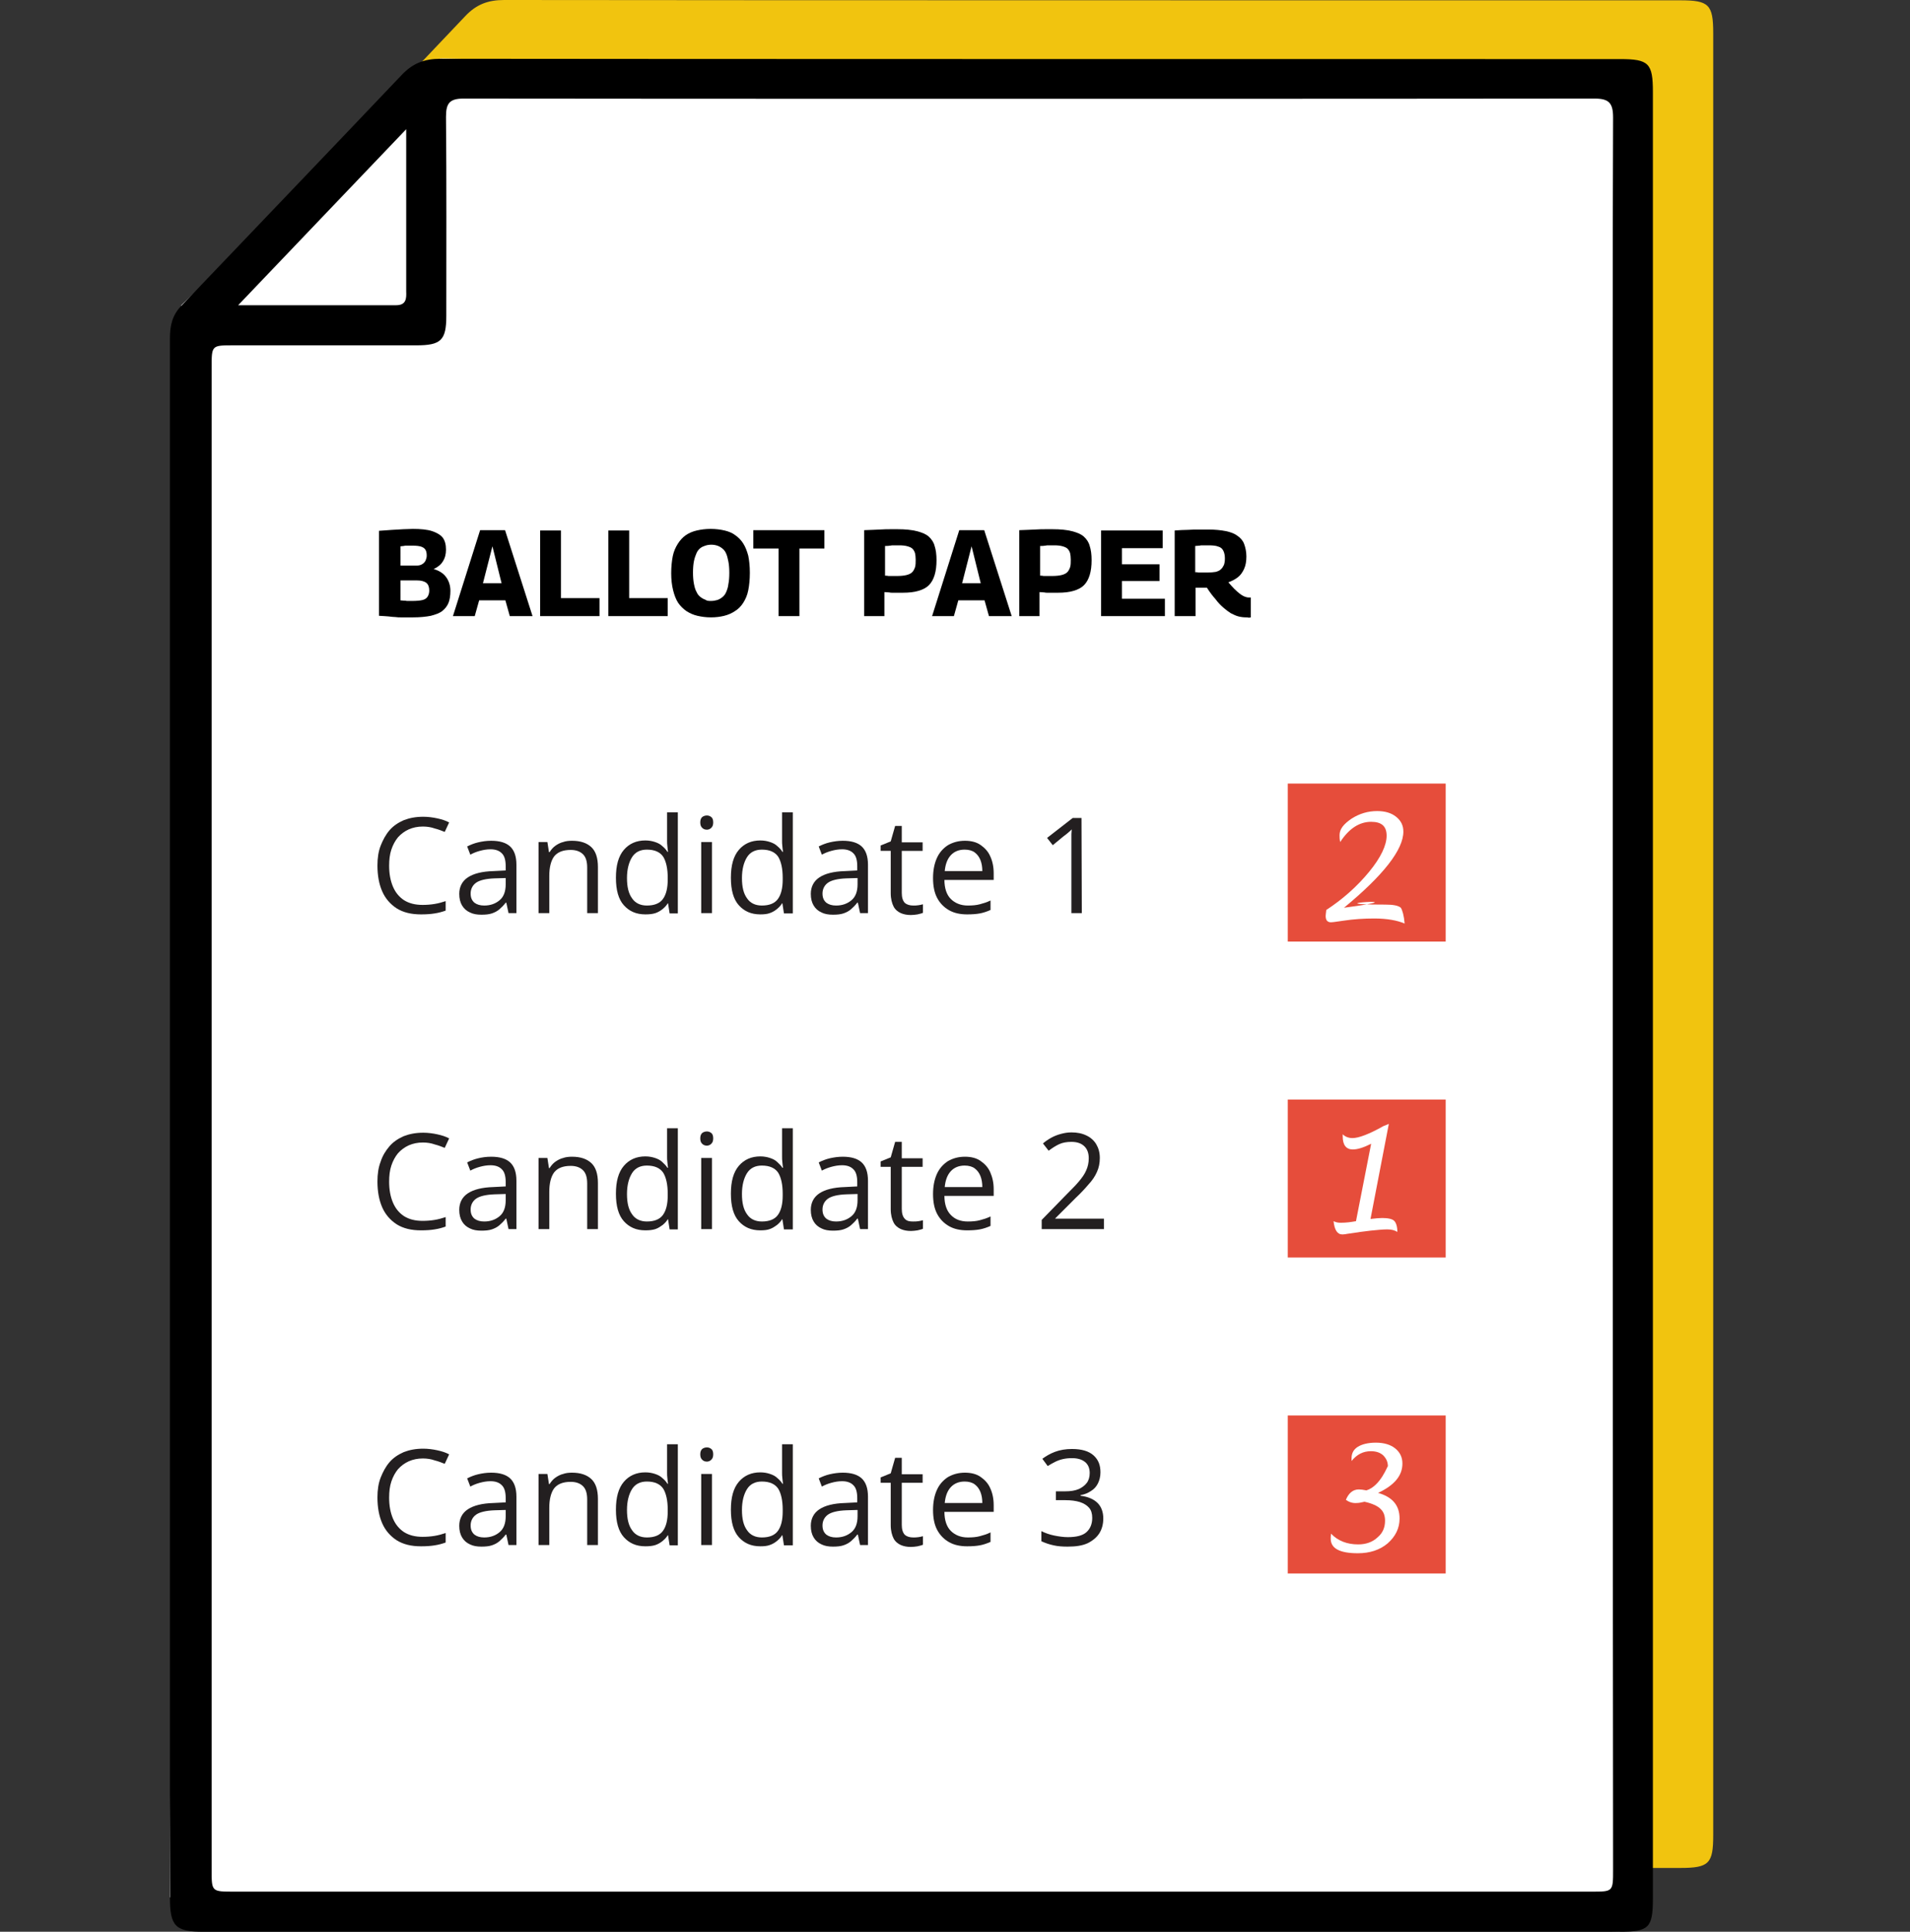 <?xml version="1.0" encoding="utf-8"?>
<!-- Generator: Adobe Illustrator 26.3.1, SVG Export Plug-In . SVG Version: 6.00 Build 0)  -->
<svg version="1.1" id="Layer_1" xmlns="http://www.w3.org/2000/svg" xmlns:xlink="http://www.w3.org/1999/xlink" x="0px" y="0px"
	 viewBox="0 0 604.7 611.4" style="enable-background:new 0 0 604.7 611.4;" xml:space="preserve">
<rect x="0" y="0" width="604.7" height="611.4" fill="#333333" stroke="none"/>
<style type="text/css">
	.st0{fill:#F1C40F;}
	.st1{fill:#FFFFFF;stroke:#231F20;stroke-width:2;stroke-miterlimit:10;}
	.st2{fill:#2B5188;}
	.st3{fill:#FFFFFF;}
	.st4{enable-background:new    ;}
	.st5{fill:#231F20;}
	.st6{fill:#E64D3B;}
</style>
<g id="ballotBox">
	<polygon class="st0" points="176.5,291.3 426.6,291.3 475,337.6 475,368.6 458.5,368.6 458.5,534.8 449.1,555 175.6,555.5 
		155.8,305.8 	"/>
	<g>
		<g>
			<g>
				<g>
					<rect x="137.3" y="364" class="st1" width="304.6" height="196.5"/>
					<rect x="121.1" y="341.6" class="st1" width="337.1" height="24.6"/>
					<polygon class="st1" points="423.5,306.1 155.8,306.1 121.1,341.6 458.2,341.6 					"/>
					<polygon class="st2" points="333.5,321.7 323.4,321.7 255.9,321.7 245.8,321.7 240.9,327.4 255.9,327.4 323.4,327.4 
						338.4,327.4 					"/>
				</g>
			</g>
		</g>
	</g>
	<g>
		<path d="M198.6,468.3v-22.8c1.2-0.1,2.4-0.2,3.4-0.2s1.9-0.1,2.8-0.1c0.9,0,1.6,0,2.4,0c2.1,0,3.7,0.2,4.9,0.6s2.1,1,2.7,1.8
			s0.8,1.9,0.8,3.2c0,1.2-0.3,2.3-0.9,3.2c-0.6,0.9-1.4,1.6-2.5,2v0.1c1.4,0.3,2.6,1,3.4,2.1c0.8,1,1.2,2.3,1.2,3.8
			c0,1.2-0.2,2.3-0.5,3.1c-0.3,0.9-0.9,1.6-1.6,2.1c-0.7,0.5-1.7,1-2.9,1.2s-2.7,0.4-4.5,0.4c-0.6,0-1.2,0-1.7,0s-1,0-1.4,0
			s-0.9,0-1.4-0.1c-0.5,0-1.1-0.1-1.8-0.1C200.3,468.5,199.5,468.4,198.6,468.3z M203.2,455.1h5.1c0.6,0,1.2-0.1,1.6-0.4
			c0.5-0.3,0.8-0.6,1.1-1.1s0.4-1,0.4-1.6c0-0.7-0.1-1.4-0.4-1.8c-0.3-0.5-0.8-0.8-1.4-1c-0.6-0.2-1.5-0.3-2.6-0.3
			c-0.3,0-0.5,0-0.8,0c-0.2,0-0.4,0-0.6,0s-0.4,0-0.6,0c-0.2,0-0.5,0-0.7,0s-0.6,0.1-1,0.1v6.1L203.2,455.1L203.2,455.1z
			 M203.2,464.9c0.5,0,0.9,0,1.2,0.1c0.4,0,0.7,0.1,1,0.1s0.6,0,0.8,0c0.3,0,0.5,0,0.8,0c1.3,0,2.3-0.1,3.1-0.3
			c0.8-0.2,1.3-0.6,1.6-1.1s0.5-1.2,0.5-2c0-1-0.3-1.8-0.9-2.4c-0.6-0.5-1.6-0.8-2.9-0.8h-5.1v6.4L203.2,464.9L203.2,464.9z"/>
		<path d="M217.8,468.4l7.5-23.1h5.3l7.6,23.1h-4.9l-1.5-4.9h-7.7l-1.5,4.9H217.8z M224.9,459.8h6.1l-3-10.7L224.9,459.8z"/>
		<path d="M240.5,468.4v-22.9h4.5v19h10.6v3.9H240.5z"/>
		<path d="M258.1,468.4v-22.9h4.5v19h10.6v3.9H258.1z"/>
		<path d="M284.6,468.7c-1.2,0-2.4-0.1-3.4-0.4s-2-0.7-2.8-1.2s-1.6-1.3-2.1-2.2c-0.6-0.9-1-2-1.3-3.3s-0.5-2.9-0.5-4.7
			c0-1.8,0.1-3.3,0.4-4.6c0.3-1.3,0.7-2.4,1.3-3.3c0.6-0.9,1.3-1.6,2.1-2.2c0.8-0.6,1.8-1,2.8-1.2s2.2-0.4,3.5-0.4s2.4,0.1,3.5,0.4
			s2,0.6,2.8,1.2s1.5,1.3,2.1,2.2c0.6,0.9,1,2,1.3,3.3s0.5,2.8,0.5,4.6c0,1.8-0.2,3.4-0.5,4.7c-0.3,1.3-0.8,2.5-1.4,3.4
			s-1.3,1.6-2.1,2.2s-1.8,1-2.8,1.2C287,468.6,285.9,468.7,284.6,468.7z M284.6,465.2c0.7,0,1.3-0.1,1.9-0.2
			c0.6-0.2,1.1-0.4,1.6-0.8s0.9-0.9,1.2-1.5c0.3-0.6,0.6-1.4,0.8-2.3s0.3-2.1,0.3-3.4s-0.1-2.4-0.3-3.4c-0.2-0.9-0.5-1.7-0.8-2.4
			c-0.3-0.6-0.8-1.1-1.2-1.5c-0.5-0.4-1-0.6-1.6-0.8c-0.6-0.2-1.2-0.2-1.9-0.2c-0.6,0-1.2,0.1-1.8,0.2c-0.6,0.2-1.1,0.4-1.6,0.8
			s-0.9,0.9-1.2,1.5c-0.3,0.6-0.6,1.4-0.8,2.4c-0.2,1-0.3,2.1-0.3,3.4s0.1,2.4,0.3,3.4s0.5,1.7,0.8,2.3c0.3,0.6,0.8,1.1,1.2,1.5
			c0.5,0.4,1,0.6,1.5,0.8C283.3,465.1,283.9,465.2,284.6,465.2z"/>
		<path d="M313.9,449.4h-6.8v19h-4.5v-19h-6.9v-4h18.2L313.9,449.4L313.9,449.4z"/>
		<path d="M324.7,468.3v-22.8c1.2-0.1,2.4-0.2,3.4-0.2c1-0.1,1.9-0.1,2.8-0.1s1.6,0,2.4,0c2.1,0,3.7,0.2,4.9,0.6
			c1.2,0.4,2.1,1,2.7,1.8s0.8,1.9,0.8,3.2c0,1.2-0.3,2.3-0.9,3.2c-0.6,0.9-1.4,1.6-2.5,2v0.1c1.4,0.3,2.6,1,3.4,2.1s1.2,2.3,1.2,3.8
			c0,1.2-0.2,2.3-0.5,3.1c-0.3,0.9-0.9,1.6-1.6,2.1s-1.7,1-2.9,1.2c-1.2,0.3-2.7,0.4-4.5,0.4c-0.6,0-1.2,0-1.7,0s-1,0-1.4,0
			s-0.9,0-1.4-0.1c-0.5,0-1.1-0.1-1.8-0.1C326.4,468.5,325.6,468.4,324.7,468.3z M329.2,455.1h5.1c0.6,0,1.2-0.1,1.6-0.4
			c0.5-0.3,0.8-0.6,1.1-1.1c0.3-0.5,0.4-1,0.4-1.6c0-0.7-0.1-1.4-0.4-1.8c-0.3-0.5-0.8-0.8-1.4-1s-1.5-0.3-2.6-0.3
			c-0.3,0-0.5,0-0.8,0c-0.2,0-0.4,0-0.6,0s-0.4,0-0.6,0s-0.5,0-0.7,0c-0.3,0-0.6,0.1-1,0.1v6.1L329.2,455.1L329.2,455.1z
			 M329.2,464.9c0.5,0,0.9,0,1.2,0.1c0.4,0,0.7,0.1,1,0.1s0.6,0,0.8,0s0.5,0,0.8,0c1.3,0,2.3-0.1,3.1-0.3c0.8-0.2,1.3-0.6,1.6-1.1
			s0.5-1.2,0.5-2c0-1-0.3-1.8-1-2.4s-1.6-0.8-2.9-0.8h-5.1V464.9z"/>
		<path d="M355,468.7c-1.2,0-2.4-0.1-3.4-0.4s-2-0.7-2.8-1.2s-1.6-1.3-2.1-2.2c-0.6-0.9-1-2-1.3-3.3s-0.5-2.9-0.5-4.7
			c0-1.8,0.1-3.3,0.4-4.6c0.3-1.3,0.7-2.4,1.3-3.3c0.6-0.9,1.3-1.6,2.1-2.2c0.9-0.6,1.8-1,2.8-1.2s2.2-0.4,3.5-0.4s2.4,0.1,3.5,0.4
			s2,0.6,2.8,1.2c0.8,0.5,1.5,1.3,2.1,2.2c0.6,0.9,1,2,1.3,3.3s0.5,2.8,0.5,4.6c0,1.8-0.2,3.4-0.5,4.7c-0.3,1.3-0.8,2.5-1.4,3.4
			s-1.3,1.6-2.1,2.2c-0.8,0.6-1.8,1-2.8,1.2C357.5,468.6,356.3,468.7,355,468.7z M355,465.2c0.7,0,1.3-0.1,1.9-0.2
			c0.6-0.2,1.1-0.4,1.6-0.8s0.9-0.9,1.2-1.5c0.3-0.6,0.6-1.4,0.8-2.3s0.3-2.1,0.3-3.4s-0.1-2.4-0.3-3.4c-0.2-0.9-0.5-1.7-0.8-2.4
			c-0.3-0.6-0.8-1.1-1.2-1.5s-1-0.6-1.6-0.8c-0.6-0.2-1.2-0.2-1.9-0.2c-0.6,0-1.2,0.1-1.8,0.2c-0.6,0.2-1.1,0.4-1.6,0.8
			s-0.9,0.9-1.2,1.5c-0.3,0.6-0.6,1.4-0.8,2.4c-0.2,1-0.3,2.1-0.3,3.4s0.1,2.4,0.3,3.4c0.2,0.9,0.5,1.7,0.8,2.3
			c0.3,0.6,0.8,1.1,1.2,1.5c0.5,0.4,1,0.6,1.5,0.8C353.8,465.1,354.4,465.2,355,465.2z"/>
		<path d="M365.4,468.3l7.4-11.7l-6.8-11.1l5.4-0.1l4.4,8l4.2-8l5,0.1l-6.7,11l7,11.8l-5.3,0.2l-4.7-8.5l-4.8,8.5L365.4,468.3z"/>
	</g>
</g>
<g id="votingSlip">
	<g id="votingShaddow">
		<g>
			<path class="st0" d="M542.4,166c0,51.8,0,363,0,414.8c0,9-1.3,10.4-10.4,10.4c-89.2,0-358,0-447.2,0c-8.9,0-10.7-1.7-10.7-10.8
				c0-77.6,0-414.5,0-492.1c0-4,0.7-7.4,3.7-10.4c23.2-24.2,46.4-48.4,69.5-72.8c3.5-3.7,7.2-5.1,12.3-5.1
				C223.9,0.1,467.7,0.1,532,0.1c9,0,10.4,1.3,10.4,10.4C542.4,62.3,542.4,114.2,542.4,166z"/>
		</g>
	</g>
	<g id="votingBG">
		<polygon id="PageBG" class="st3" points="57.4,96.6 139.4,18.5 516.7,25.3 512.9,611.3 53.7,600.5 		"/>
		<g id="PageOutline">
			<path d="M523.3,185c0,52,0,364,0,416c0,9.1-1.3,10.4-10.4,10.4c-89.5,0-358.9,0-448.4,0c-9,0-10.7-1.7-10.7-10.9
				c0-77.8,0-415.6,0-493.4c0-4,0.7-7.4,3.7-10.4c23.2-24.3,46.5-48.6,69.7-73c3.5-3.7,7.2-5.1,12.3-5.1c64.5,0.1,309,0.1,373.4,0.1
				c9.1,0,10.4,1.3,10.4,10.4C523.3,81,523.3,133,523.3,185z M510.6,185.2c0-49.3-0.1-98.7,0.1-148c0-4.6-1.3-6-5.9-6
				c-59.3,0.1-298.7,0.1-358,0c-4.5,0-5.6,1.5-5.6,5.8c0.2,21,0.1,42,0.1,63c0,7.7-1.7,9.3-9.5,9.3c-19.3,0-38.7,0-58,0
				c-6.8,0-6.8,0-6.8,7c0,71.8,0,403.7,0,475.5c0,6.9,0,6.9,7,6.9c83.3,0,346.6,0,430,0c6.7,0,6.7,0,6.7-7
				C510.6,542.8,510.6,234,510.6,185.2z M75.4,96.6c17.5,0,33.8,0,50,0c3.2,0,3.3-2.1,3.2-4.4c0-11.6,0-23.3,0-34.9
				c0-4.9,0-9.8,0-16.4C110.5,59.9,93.4,77.7,75.4,96.6z"/>
		</g>
		<g id="candname3">
			<g class="st4">
				<path class="st5" d="M133.9,261.6c-1.7,0-3.1,0.3-4.5,0.9c-1.3,0.6-2.4,1.4-3.4,2.5c-0.9,1.1-1.6,2.4-2.1,3.9s-0.7,3.2-0.7,5.1
					c0,2.5,0.4,4.7,1.2,6.6c0.8,1.9,2,3.3,3.5,4.3c1.6,1,3.5,1.5,5.9,1.5c1.3,0,2.6-0.1,3.8-0.3c1.2-0.2,2.3-0.5,3.5-0.9v3
					c-1.1,0.4-2.2,0.7-3.5,0.9c-1.2,0.2-2.6,0.3-4.3,0.3c-3.1,0-5.6-0.6-7.7-1.9c-2-1.3-3.6-3.1-4.6-5.4s-1.5-5-1.5-8.2
					c0-2.3,0.3-4.4,1-6.2s1.6-3.5,2.8-4.9c1.2-1.4,2.7-2.4,4.5-3.2c1.8-0.7,3.8-1.1,6.2-1.1c1.5,0,3,0.2,4.4,0.5
					c1.4,0.3,2.7,0.7,3.8,1.3l-1.4,3c-1-0.4-2-0.8-3.2-1.1C136.5,261.8,135.2,261.6,133.9,261.6z"/>
				<path class="st5" d="M155.5,266.1c2.7,0,4.7,0.6,6,1.8c1.3,1.2,2,3.1,2,5.8V289H161l-0.7-3.3h-0.2c-0.6,0.8-1.3,1.5-2,2.1
					c-0.7,0.6-1.5,1-2.4,1.3s-2,0.4-3.3,0.4c-1.4,0-2.6-0.2-3.6-0.7c-1.1-0.5-1.9-1.2-2.5-2.2s-0.9-2.2-0.9-3.7c0-2.2,0.9-4,2.7-5.2
					s4.5-1.9,8.1-2l3.9-0.2v-1.4c0-1.9-0.4-3.3-1.3-4.1c-0.8-0.8-2-1.2-3.5-1.2c-1.2,0-2.3,0.2-3.4,0.5c-1.1,0.3-2.1,0.7-3,1.2
					l-1-2.6c1-0.5,2.2-1,3.5-1.3S154,266.1,155.5,266.1z M160,277.9l-3.4,0.1c-2.8,0.1-4.8,0.6-5.9,1.4s-1.7,2-1.7,3.4
					c0,1.3,0.4,2.2,1.2,2.9c0.8,0.6,1.8,0.9,3.1,0.9c2,0,3.6-0.6,4.9-1.7c1.3-1.1,1.9-2.8,1.9-5v-2L160,277.9L160,277.9z"/>
				<path class="st5" d="M181.1,266.1c2.7,0,4.7,0.7,6.1,2s2.1,3.4,2.1,6.3V289h-3.4v-14.4c0-1.9-0.4-3.3-1.3-4.2
					c-0.9-0.9-2.2-1.4-3.9-1.4c-2.5,0-4.2,0.7-5.3,2.1c-1,1.4-1.5,3.5-1.5,6.1V289h-3.4v-22.5h2.8l0.5,3.2h0.2
					c0.5-0.8,1.1-1.5,1.8-2s1.6-1,2.5-1.2C179.1,266.2,180.1,266.1,181.1,266.1z"/>
				<path class="st5" d="M204.3,289.4c-2.9,0-5.1-1-6.8-2.9s-2.5-4.8-2.5-8.7c0-3.9,0.8-6.8,2.5-8.8s4-3,6.8-3
					c1.2,0,2.2,0.2,3.1,0.5c0.9,0.3,1.7,0.7,2.3,1.3c0.6,0.5,1.2,1.1,1.6,1.8h0.2c-0.1-0.4-0.1-1-0.2-1.7c-0.1-0.7-0.1-1.3-0.1-1.8
					v-9h3.4v32H212l-0.5-3.2h-0.1c-0.4,0.7-1,1.3-1.6,1.8s-1.4,1-2.3,1.3C206.6,289.3,205.5,289.4,204.3,289.4z M204.8,286.6
					c2.4,0,4.1-0.7,5.1-2.1c1-1.4,1.5-3.4,1.5-6.1v-0.6c0-2.9-0.5-5.1-1.4-6.6c-1-1.5-2.7-2.3-5.2-2.3c-2.1,0-3.7,0.8-4.7,2.4
					c-1,1.6-1.6,3.8-1.6,6.6c0,2.8,0.5,4.9,1.6,6.4C201.1,285.8,202.7,286.6,204.8,286.6z"/>
				<path class="st5" d="M223.8,258.1c0.6,0,1,0.2,1.4,0.5s0.6,0.9,0.6,1.7c0,0.8-0.2,1.3-0.6,1.7s-0.9,0.6-1.4,0.6
					c-0.6,0-1.1-0.2-1.5-0.6c-0.4-0.4-0.6-0.9-0.6-1.7c0-0.8,0.2-1.3,0.6-1.7C222.7,258.3,223.2,258.1,223.8,258.1z M225.4,266.5
					V289H222v-22.5H225.4z"/>
				<path class="st5" d="M240.7,289.4c-2.9,0-5.1-1-6.8-2.9s-2.5-4.8-2.5-8.7c0-3.9,0.8-6.8,2.5-8.8s4-3,6.8-3
					c1.2,0,2.2,0.2,3.1,0.5c0.9,0.3,1.7,0.7,2.3,1.3c0.6,0.5,1.2,1.1,1.6,1.8h0.2c-0.1-0.4-0.1-1-0.2-1.7c-0.1-0.7-0.1-1.3-0.1-1.8
					v-9h3.4v32h-2.8l-0.5-3.2h-0.1c-0.4,0.7-1,1.3-1.6,1.8s-1.4,1-2.3,1.3C242.9,289.3,241.9,289.4,240.7,289.4z M241.2,286.6
					c2.4,0,4.1-0.7,5.1-2.1c1-1.4,1.5-3.4,1.5-6.1v-0.6c0-2.9-0.5-5.1-1.4-6.6c-1-1.5-2.7-2.3-5.2-2.3c-2.1,0-3.7,0.8-4.7,2.4
					c-1,1.6-1.6,3.8-1.6,6.6c0,2.8,0.5,4.9,1.6,6.4C237.5,285.8,239.1,286.6,241.2,286.6z"/>
				<path class="st5" d="M266.8,266.1c2.7,0,4.7,0.6,6,1.8c1.3,1.2,2,3.1,2,5.8V289h-2.5l-0.7-3.3h-0.2c-0.6,0.8-1.3,1.5-2,2.1
					c-0.7,0.6-1.5,1-2.4,1.3s-2,0.4-3.3,0.4c-1.4,0-2.6-0.2-3.6-0.7c-1.1-0.5-1.9-1.2-2.5-2.2s-0.9-2.2-0.9-3.7c0-2.2,0.9-4,2.7-5.2
					c1.8-1.2,4.5-1.9,8.1-2l3.9-0.2v-1.4c0-1.9-0.4-3.3-1.3-4.1c-0.8-0.8-2-1.2-3.5-1.2c-1.2,0-2.3,0.2-3.4,0.5s-2.1,0.7-3,1.2
					l-1-2.6c1-0.5,2.2-1,3.5-1.3S265.4,266.1,266.8,266.1z M271.4,277.9L268,278c-2.8,0.1-4.8,0.6-5.9,1.4s-1.7,2-1.7,3.4
					c0,1.3,0.4,2.2,1.2,2.9c0.8,0.6,1.8,0.9,3.1,0.9c2,0,3.6-0.6,4.9-1.7c1.3-1.1,1.9-2.8,1.9-5v-2L271.4,277.9L271.4,277.9z"/>
				<path class="st5" d="M289.1,286.6c0.6,0,1.1,0,1.7-0.1s1.1-0.2,1.4-0.3v2.7c-0.4,0.2-0.9,0.3-1.7,0.5c-0.7,0.1-1.4,0.2-2.1,0.2
					c-1.2,0-2.3-0.2-3.2-0.6s-1.8-1.1-2.3-2.1s-0.9-2.4-0.9-4.2v-13.4h-3.2v-1.7l3.2-1.3l1.4-4.9h2.1v5.2h6.6v2.7h-6.6v13.3
					c0,1.4,0.3,2.5,1,3.2C287.1,286.3,288,286.6,289.1,286.6z"/>
				<path class="st5" d="M305.5,266.1c1.9,0,3.6,0.4,4.9,1.3c1.3,0.9,2.4,2,3.1,3.6c0.7,1.5,1.1,3.3,1.1,5.4v2.1H299
					c0,2.6,0.7,4.7,2,6c1.3,1.3,3.1,2.1,5.4,2.1c1.4,0,2.7-0.1,3.8-0.4c1.1-0.3,2.2-0.6,3.4-1.2v3c-1.1,0.5-2.3,0.9-3.4,1.1
					s-2.4,0.3-4,0.3c-2.2,0-4.1-0.4-5.7-1.3s-2.9-2.2-3.8-3.9s-1.3-3.8-1.3-6.3c0-2.4,0.4-4.5,1.2-6.3s2-3.1,3.5-4.1
					C301.7,266.6,303.4,266.1,305.5,266.1z M305.4,268.9c-1.8,0-3.3,0.6-4.4,1.8c-1.1,1.2-1.7,2.9-1.9,5H311c0-1.3-0.2-2.5-0.6-3.5
					s-1-1.8-1.8-2.4C307.8,269.2,306.7,268.9,305.4,268.9z"/>
				<path class="st5" d="M342.5,289h-3.3v-21.3c0-0.8,0-1.5,0-2.1c0-0.6,0-1.1,0-1.6s0.1-1,0.1-1.5c-0.4,0.4-0.8,0.8-1.2,1.1
					c-0.4,0.3-0.8,0.7-1.4,1.1l-3.4,2.8l-1.8-2.3l8.1-6.3h2.8L342.5,289L342.5,289z"/>
			</g>
			<rect x="407.7" y="248" class="st6" width="50" height="50"/>
		</g>
		<g id="candname2">
			<g class="st4">
				<path class="st5" d="M133.9,361.6c-1.7,0-3.1,0.3-4.5,0.9c-1.3,0.6-2.4,1.4-3.4,2.5c-0.9,1.1-1.6,2.4-2.1,3.9s-0.7,3.2-0.7,5.1
					c0,2.5,0.4,4.7,1.2,6.6c0.8,1.9,2,3.3,3.5,4.3c1.6,1,3.5,1.5,5.9,1.5c1.3,0,2.6-0.1,3.8-0.3c1.2-0.2,2.3-0.5,3.5-0.9v3
					c-1.1,0.4-2.2,0.7-3.5,0.9c-1.2,0.2-2.6,0.3-4.3,0.3c-3.1,0-5.6-0.6-7.7-1.9c-2-1.3-3.6-3.1-4.6-5.4s-1.5-5-1.5-8.2
					c0-2.3,0.3-4.4,1-6.2c0.6-1.9,1.6-3.5,2.8-4.9c1.2-1.4,2.7-2.4,4.5-3.2c1.8-0.7,3.8-1.1,6.2-1.1c1.5,0,3,0.2,4.4,0.5
					s2.7,0.7,3.8,1.3l-1.4,3c-1-0.4-2-0.8-3.2-1.1C136.5,361.8,135.2,361.6,133.9,361.6z"/>
				<path class="st5" d="M155.5,366.1c2.7,0,4.7,0.6,6,1.8s2,3.1,2,5.8V389H161l-0.7-3.3h-0.2c-0.6,0.8-1.3,1.5-2,2.1
					s-1.5,1-2.4,1.3s-2,0.4-3.3,0.4c-1.4,0-2.6-0.2-3.6-0.7c-1.1-0.5-1.9-1.2-2.5-2.2s-0.9-2.2-0.9-3.7c0-2.2,0.9-4,2.7-5.2
					s4.5-1.9,8.1-2l3.9-0.2v-1.4c0-1.9-0.4-3.3-1.3-4.1c-0.8-0.8-2-1.2-3.5-1.2c-1.2,0-2.3,0.2-3.4,0.5c-1.1,0.3-2.1,0.7-3,1.2
					l-1-2.6c1-0.5,2.2-1,3.5-1.3C152.6,366.3,154,366.1,155.5,366.1z M160,377.9l-3.4,0.1c-2.8,0.1-4.8,0.6-5.9,1.4s-1.7,2-1.7,3.4
					c0,1.3,0.4,2.2,1.2,2.9c0.8,0.6,1.8,0.9,3.1,0.9c2,0,3.6-0.6,4.9-1.7c1.3-1.1,1.9-2.8,1.9-5v-2L160,377.9L160,377.9z"/>
				<path class="st5" d="M181.1,366.1c2.7,0,4.7,0.7,6.1,2s2.1,3.4,2.1,6.3V389h-3.4v-14.4c0-1.9-0.4-3.3-1.3-4.2
					c-0.9-0.9-2.2-1.4-3.9-1.4c-2.5,0-4.2,0.7-5.3,2.1c-1,1.4-1.5,3.5-1.5,6.1V389h-3.4v-22.5h2.8l0.5,3.2h0.2
					c0.5-0.8,1.1-1.5,1.8-2s1.6-1,2.5-1.2C179.1,366.2,180.1,366.1,181.1,366.1z"/>
				<path class="st5" d="M204.3,389.4c-2.9,0-5.1-1-6.8-2.9s-2.5-4.8-2.5-8.7c0-3.9,0.8-6.8,2.5-8.8s4-3,6.8-3
					c1.2,0,2.2,0.2,3.1,0.5c0.9,0.3,1.7,0.7,2.3,1.3s1.2,1.1,1.6,1.8h0.2c-0.1-0.4-0.1-1-0.2-1.7c-0.1-0.7-0.1-1.3-0.1-1.8v-9h3.4
					v32H212l-0.5-3.2h-0.1c-0.4,0.7-1,1.3-1.6,1.8c-0.7,0.5-1.4,1-2.3,1.3C206.6,389.3,205.5,389.4,204.3,389.4z M204.8,386.6
					c2.4,0,4.1-0.7,5.1-2.1s1.5-3.4,1.5-6.1v-0.6c0-2.9-0.5-5.1-1.4-6.6c-1-1.5-2.7-2.3-5.2-2.3c-2.1,0-3.7,0.8-4.7,2.4
					s-1.6,3.8-1.6,6.6c0,2.8,0.5,4.9,1.6,6.4C201.1,385.8,202.7,386.6,204.8,386.6z"/>
				<path class="st5" d="M223.8,358.1c0.6,0,1,0.2,1.4,0.5s0.6,0.9,0.6,1.7c0,0.8-0.2,1.3-0.6,1.7c-0.4,0.4-0.9,0.6-1.4,0.6
					c-0.6,0-1.1-0.2-1.5-0.6s-0.6-0.9-0.6-1.7c0-0.8,0.2-1.3,0.6-1.7C222.7,358.3,223.2,358.1,223.8,358.1z M225.4,366.5V389H222
					v-22.5H225.4z"/>
				<path class="st5" d="M240.7,389.4c-2.9,0-5.1-1-6.8-2.9s-2.5-4.8-2.5-8.7c0-3.9,0.8-6.8,2.5-8.8s4-3,6.8-3
					c1.2,0,2.2,0.2,3.1,0.5c0.9,0.3,1.7,0.7,2.3,1.3s1.2,1.1,1.6,1.8h0.2c-0.1-0.4-0.1-1-0.2-1.7c-0.1-0.7-0.1-1.3-0.1-1.8v-9h3.4
					v32h-2.8l-0.5-3.2h-0.1c-0.4,0.7-1,1.3-1.6,1.8c-0.7,0.5-1.4,1-2.3,1.3C242.9,389.3,241.9,389.4,240.7,389.4z M241.2,386.6
					c2.4,0,4.1-0.7,5.1-2.1s1.5-3.4,1.5-6.1v-0.6c0-2.9-0.5-5.1-1.4-6.6c-1-1.5-2.7-2.3-5.2-2.3c-2.1,0-3.7,0.8-4.7,2.4
					s-1.6,3.8-1.6,6.6c0,2.8,0.5,4.9,1.6,6.4C237.5,385.8,239.1,386.6,241.2,386.6z"/>
				<path class="st5" d="M266.8,366.1c2.7,0,4.7,0.6,6,1.8s2,3.1,2,5.8V389h-2.5l-0.7-3.3h-0.2c-0.6,0.8-1.3,1.5-2,2.1
					s-1.5,1-2.4,1.3s-2,0.4-3.3,0.4c-1.4,0-2.6-0.2-3.6-0.7c-1.1-0.5-1.9-1.2-2.5-2.2s-0.9-2.2-0.9-3.7c0-2.2,0.9-4,2.7-5.2
					s4.5-1.9,8.1-2l3.9-0.2v-1.4c0-1.9-0.4-3.3-1.3-4.1c-0.8-0.8-2-1.2-3.5-1.2c-1.2,0-2.3,0.2-3.4,0.5s-2.1,0.7-3,1.2l-1-2.6
					c1-0.5,2.2-1,3.5-1.3C264,366.3,265.4,366.1,266.8,366.1z M271.4,377.9L268,378c-2.8,0.1-4.8,0.6-5.9,1.4s-1.7,2-1.7,3.4
					c0,1.3,0.4,2.2,1.2,2.9c0.8,0.6,1.8,0.9,3.1,0.9c2,0,3.6-0.6,4.9-1.7s1.9-2.8,1.9-5v-2L271.4,377.9L271.4,377.9z"/>
				<path class="st5" d="M289.1,386.6c0.6,0,1.1,0,1.7-0.1s1.1-0.2,1.4-0.3v2.7c-0.4,0.2-0.9,0.3-1.7,0.5c-0.7,0.1-1.4,0.2-2.1,0.2
					c-1.2,0-2.3-0.2-3.2-0.6s-1.8-1.1-2.3-2.1s-0.9-2.4-0.9-4.2v-13.4h-3.2v-1.7l3.2-1.3l1.4-4.9h2.1v5.2h6.6v2.7h-6.6v13.3
					c0,1.4,0.3,2.5,1,3.2S288,386.6,289.1,386.6z"/>
				<path class="st5" d="M305.5,366.1c1.9,0,3.6,0.4,4.9,1.3s2.4,2,3.1,3.6s1.1,3.3,1.1,5.4v2.1H299c0,2.6,0.7,4.7,2,6
					c1.3,1.4,3.1,2.1,5.4,2.1c1.4,0,2.7-0.1,3.8-0.4c1.1-0.3,2.2-0.6,3.4-1.2v3c-1.1,0.5-2.3,0.9-3.4,1.1s-2.4,0.3-4,0.3
					c-2.2,0-4.1-0.4-5.7-1.3s-2.9-2.2-3.8-3.9s-1.3-3.8-1.3-6.3c0-2.4,0.4-4.5,1.2-6.3c0.8-1.8,2-3.1,3.5-4.1
					C301.7,366.6,303.4,366.1,305.5,366.1z M305.4,368.9c-1.8,0-3.3,0.6-4.4,1.8c-1.1,1.2-1.7,2.9-1.9,5H311c0-1.3-0.2-2.5-0.6-3.5
					s-1-1.8-1.8-2.4S306.7,368.9,305.4,368.9z"/>
				<path class="st5" d="M349.5,389h-19.7v-2.9l8-8.2c1.5-1.5,2.8-2.8,3.8-4s1.8-2.3,2.3-3.5c0.5-1.1,0.8-2.4,0.8-3.8
					c0-1.7-0.5-3-1.5-3.9s-2.3-1.3-4-1.3c-1.4,0-2.7,0.2-3.8,0.7c-1.1,0.5-2.2,1.2-3.4,2.1l-1.8-2.3c0.8-0.7,1.7-1.3,2.6-1.8
					s1.9-0.9,3-1.2c1.1-0.3,2.2-0.5,3.4-0.5c1.8,0,3.4,0.3,4.8,1c1.3,0.6,2.4,1.6,3.1,2.8c0.7,1.2,1.1,2.6,1.1,4.3
					c0,1.6-0.3,3.1-0.9,4.4c-0.6,1.4-1.5,2.7-2.7,4c-1.1,1.3-2.5,2.8-4,4.2l-6.5,6.5v0.1h15.4L349.5,389L349.5,389z"/>
			</g>
			<rect x="407.7" y="348" class="st6" width="50" height="50"/>
		</g>
		<g id="candname1">
			<g class="st4">
				<path class="st5" d="M133.9,461.6c-1.7,0-3.1,0.3-4.5,0.9c-1.3,0.6-2.4,1.4-3.4,2.5c-0.9,1.1-1.6,2.4-2.1,3.9s-0.7,3.2-0.7,5.1
					c0,2.5,0.4,4.7,1.2,6.6c0.8,1.9,2,3.3,3.5,4.3c1.6,1,3.5,1.5,5.9,1.5c1.3,0,2.6-0.1,3.8-0.3c1.2-0.2,2.3-0.5,3.5-0.9v3
					c-1.1,0.4-2.2,0.7-3.5,0.9c-1.2,0.2-2.6,0.3-4.3,0.3c-3.1,0-5.6-0.6-7.7-1.9c-2-1.3-3.6-3.1-4.6-5.4s-1.5-5-1.5-8.2
					c0-2.3,0.3-4.4,1-6.2s1.6-3.5,2.8-4.9c1.2-1.4,2.7-2.4,4.5-3.2c1.8-0.7,3.8-1.1,6.2-1.1c1.5,0,3,0.2,4.4,0.5s2.7,0.7,3.8,1.3
					l-1.4,3c-1-0.4-2-0.8-3.2-1.1C136.5,461.8,135.2,461.6,133.9,461.6z"/>
				<path class="st5" d="M155.5,466.1c2.7,0,4.7,0.6,6,1.8c1.3,1.2,2,3.1,2,5.8V489H161l-0.7-3.3h-0.2c-0.6,0.8-1.3,1.5-2,2.1
					s-1.5,1-2.4,1.3s-2,0.4-3.3,0.4c-1.4,0-2.6-0.2-3.6-0.7c-1.1-0.5-1.9-1.2-2.5-2.2s-0.9-2.2-0.9-3.7c0-2.2,0.9-4,2.7-5.2
					s4.5-1.9,8.1-2l3.9-0.2v-1.4c0-1.9-0.4-3.3-1.3-4.1c-0.8-0.8-2-1.2-3.5-1.2c-1.2,0-2.3,0.2-3.4,0.5c-1.1,0.3-2.1,0.7-3,1.2
					l-1-2.6c1-0.5,2.2-1,3.5-1.3S154,466.1,155.5,466.1z M160,477.9l-3.4,0.1c-2.8,0.1-4.8,0.6-5.9,1.4s-1.7,2-1.7,3.4
					c0,1.3,0.4,2.2,1.2,2.9c0.8,0.6,1.8,0.9,3.1,0.9c2,0,3.6-0.6,4.9-1.7c1.3-1.1,1.9-2.8,1.9-5v-2L160,477.9L160,477.9z"/>
				<path class="st5" d="M181.1,466.1c2.7,0,4.7,0.7,6.1,2s2.1,3.4,2.1,6.3V489h-3.4v-14.4c0-1.9-0.4-3.3-1.3-4.2
					c-0.9-0.9-2.2-1.4-3.9-1.4c-2.5,0-4.2,0.7-5.3,2.1c-1,1.4-1.5,3.5-1.5,6.1V489h-3.4v-22.5h2.8l0.5,3.2h0.2
					c0.5-0.8,1.1-1.5,1.8-2s1.6-1,2.5-1.2C179.1,466.2,180.1,466.1,181.1,466.1z"/>
				<path class="st5" d="M204.3,489.4c-2.9,0-5.1-1-6.8-2.9s-2.5-4.8-2.5-8.7c0-3.9,0.8-6.8,2.5-8.8s4-3,6.8-3
					c1.2,0,2.2,0.2,3.1,0.5c0.9,0.3,1.7,0.7,2.3,1.3c0.6,0.5,1.2,1.1,1.6,1.8h0.2c-0.1-0.4-0.1-1-0.2-1.7c-0.1-0.7-0.1-1.3-0.1-1.8
					v-9h3.4v32H212l-0.5-3.2h-0.1c-0.4,0.7-1,1.3-1.6,1.8s-1.4,1-2.3,1.3C206.6,489.3,205.5,489.4,204.3,489.4z M204.8,486.6
					c2.4,0,4.1-0.7,5.1-2.1s1.5-3.4,1.5-6.1v-0.6c0-2.9-0.5-5.1-1.4-6.6c-1-1.5-2.7-2.3-5.2-2.3c-2.1,0-3.7,0.8-4.7,2.4
					s-1.6,3.8-1.6,6.6c0,2.8,0.5,4.9,1.6,6.4C201.1,485.8,202.7,486.6,204.8,486.6z"/>
				<path class="st5" d="M223.8,458.1c0.6,0,1,0.2,1.4,0.5s0.6,0.9,0.6,1.7c0,0.8-0.2,1.3-0.6,1.7s-0.9,0.6-1.4,0.6
					c-0.6,0-1.1-0.2-1.5-0.6s-0.6-0.9-0.6-1.7c0-0.8,0.2-1.3,0.6-1.7C222.7,458.3,223.2,458.1,223.8,458.1z M225.4,466.5V489H222
					v-22.5H225.4z"/>
				<path class="st5" d="M240.7,489.4c-2.9,0-5.1-1-6.8-2.9s-2.5-4.8-2.5-8.7c0-3.9,0.8-6.8,2.5-8.8s4-3,6.8-3
					c1.2,0,2.2,0.2,3.1,0.5c0.9,0.3,1.7,0.7,2.3,1.3c0.6,0.5,1.2,1.1,1.6,1.8h0.2c-0.1-0.4-0.1-1-0.2-1.7c-0.1-0.7-0.1-1.3-0.1-1.8
					v-9h3.4v32h-2.8l-0.5-3.2h-0.1c-0.4,0.7-1,1.3-1.6,1.8s-1.4,1-2.3,1.3C242.9,489.3,241.9,489.4,240.7,489.4z M241.2,486.6
					c2.4,0,4.1-0.7,5.1-2.1s1.5-3.4,1.5-6.1v-0.6c0-2.9-0.5-5.1-1.4-6.6c-1-1.5-2.7-2.3-5.2-2.3c-2.1,0-3.7,0.8-4.7,2.4
					s-1.6,3.8-1.6,6.6c0,2.8,0.5,4.9,1.6,6.4C237.5,485.8,239.1,486.6,241.2,486.6z"/>
				<path class="st5" d="M266.8,466.1c2.7,0,4.7,0.6,6,1.8c1.3,1.2,2,3.1,2,5.8V489h-2.5l-0.7-3.3h-0.2c-0.6,0.8-1.3,1.5-2,2.1
					s-1.5,1-2.4,1.3s-2,0.4-3.3,0.4c-1.4,0-2.6-0.2-3.6-0.7c-1.1-0.5-1.9-1.2-2.5-2.2s-0.9-2.2-0.9-3.7c0-2.2,0.9-4,2.7-5.2
					c1.8-1.2,4.5-1.9,8.1-2l3.9-0.2v-1.4c0-1.9-0.4-3.3-1.3-4.1c-0.8-0.8-2-1.2-3.5-1.2c-1.2,0-2.3,0.2-3.4,0.5s-2.1,0.7-3,1.2
					l-1-2.6c1-0.5,2.2-1,3.5-1.3S265.4,466.1,266.8,466.1z M271.4,477.9L268,478c-2.8,0.1-4.8,0.6-5.9,1.4s-1.7,2-1.7,3.4
					c0,1.3,0.4,2.2,1.2,2.9c0.8,0.6,1.8,0.9,3.1,0.9c2,0,3.6-0.6,4.9-1.7s1.9-2.8,1.9-5v-2L271.4,477.9L271.4,477.9z"/>
				<path class="st5" d="M289.1,486.6c0.6,0,1.1,0,1.7-0.1s1.1-0.2,1.4-0.3v2.7c-0.4,0.2-0.9,0.3-1.7,0.5c-0.7,0.1-1.4,0.2-2.1,0.2
					c-1.2,0-2.3-0.2-3.2-0.6s-1.8-1.1-2.3-2.1s-0.9-2.4-0.9-4.2v-13.4h-3.2v-1.7l3.2-1.3l1.4-4.9h2.1v5.2h6.6v2.7h-6.6v13.3
					c0,1.4,0.3,2.5,1,3.2C287.1,486.3,288,486.6,289.1,486.6z"/>
				<path class="st5" d="M305.5,466.1c1.9,0,3.6,0.4,4.9,1.3s2.4,2,3.1,3.6c0.7,1.5,1.1,3.3,1.1,5.4v2.1H299c0,2.6,0.7,4.7,2,6
					s3.1,2.1,5.4,2.1c1.4,0,2.7-0.1,3.8-0.4c1.1-0.3,2.2-0.6,3.4-1.2v3c-1.1,0.5-2.3,0.9-3.4,1.1s-2.4,0.3-4,0.3
					c-2.2,0-4.1-0.4-5.7-1.3s-2.9-2.2-3.8-3.9c-0.9-1.7-1.3-3.8-1.3-6.3c0-2.4,0.4-4.5,1.2-6.3s2-3.1,3.5-4.1
					C301.7,466.6,303.4,466.1,305.5,466.1z M305.4,468.9c-1.8,0-3.3,0.6-4.4,1.8s-1.7,2.9-1.9,5H311c0-1.3-0.2-2.5-0.6-3.5
					s-1-1.8-1.8-2.4S306.7,468.9,305.4,468.9z"/>
				<path class="st5" d="M348.4,466c0,1.3-0.3,2.5-0.8,3.5s-1.2,1.8-2.2,2.4c-0.9,0.6-2,1.1-3.3,1.3v0.2c2.4,0.3,4.2,1.1,5.4,2.3
					c1.2,1.2,1.8,2.9,1.8,4.9c0,1.7-0.4,3.3-1.2,4.6c-0.8,1.3-2.1,2.4-3.7,3.2c-1.7,0.8-3.8,1.1-6.4,1.1c-1.6,0-3.1-0.1-4.4-0.4
					c-1.4-0.3-2.6-0.7-3.9-1.3v-3.2c1.2,0.6,2.6,1.1,4.1,1.4s2.9,0.5,4.3,0.5c2.7,0,4.7-0.5,5.9-1.6c1.2-1.1,1.8-2.6,1.8-4.5
					c0-1.3-0.3-2.4-1-3.2c-0.7-0.8-1.7-1.4-2.9-1.8c-1.3-0.4-2.8-0.6-4.6-0.6h-3V472h3c1.6,0,3-0.2,4.2-0.7c1.1-0.5,2-1.2,2.6-2
					s0.9-1.9,0.9-3.1c0-1.5-0.5-2.7-1.5-3.5s-2.4-1.2-4.1-1.2c-1.1,0-2,0.1-2.9,0.3c-0.9,0.2-1.7,0.5-2.5,0.9s-1.5,0.8-2.3,1.3
					l-1.7-2.3c1.1-0.8,2.4-1.6,4-2.2s3.4-0.9,5.4-0.9c3.1,0,5.4,0.7,6.9,2.1S348.4,463.8,348.4,466z"/>
			</g>
			<rect x="407.7" y="448" class="st6" width="50" height="50"/>
		</g>
	</g>
	<g id="pref1" class="st4">
		<path class="st3" d="M439.7,355.7l-5.8,30.1c1.6-0.2,2.8-0.3,3.7-0.3c1.9,0,3.2,0.3,3.8,0.9c0.6,0.6,1,1.8,1,3.5
			c-0.8-0.5-1.8-0.8-3.2-0.8c-1.5,0-3.2,0.2-5.3,0.4l-3.2,0.4c-1,0.2-2.3,0.3-4.1,0.6c-0.5,0.1-1.1,0.2-1.6,0.2
			c-1.6,0-2.5-1.4-2.8-4.2c0.8,0.4,1.5,0.5,2.3,0.5c1.6,0,3.2-0.2,4.8-0.5l4.8-24.5c-2.4,1.2-4.3,1.8-5.8,1.8
			c-2.1,0-3.2-1.4-3.2-4.1V359c0.8,0.8,1.9,1.2,3.1,1.2c1.9,0,5.2-1.2,9.8-3.8C438.3,356.3,438.8,356.1,439.7,355.7z"/>
	</g>
	<g id="pref2" class="st4">
		<path class="st3" d="M444.7,292.3c-2.3-1-5.6-1.6-9.6-1.6c-3.3,0-6.5,0.2-9.8,0.7l-1.4,0.2c-1.3,0.2-2.2,0.3-2.5,0.3
			c-1.1,0-1.7-0.6-1.7-2c0-0.4,0.1-1,0.2-1.9c5.2-3.4,9.7-7.4,13.5-12s5.6-8.5,5.6-11.5s-1.6-4.4-4.9-4.4c-3.7,0-7,2.1-9.8,6.4
			c-0.2-0.9-0.2-1.6-0.2-2.2c0-1.9,1.3-3.5,3.8-5.2c2.5-1.6,5.2-2.4,8.1-2.4c2.5,0,4.5,0.6,6,1.8c1.5,1.2,2.3,2.7,2.3,4.7
			c0,5.7-6.3,13.8-18.8,24.1c26.3-3.5-11.7-1,13-1c2.6,0,4.2,0.3,5,1C444,288.1,444.5,289.8,444.7,292.3z"/>
	</g>
	<g id="pref3" class="st4">
		<path class="st3" d="M426.1,474.7c0.9-2.2,2.3-3.3,4.1-3.3c0.6,0,1.4,0.1,2.4,0.3c4.6-1.4,6.8-8.2,6.8-7.6c0-1.4-0.5-2.5-1.5-3.5
			c-1-0.9-2.3-1.3-3.9-1.3c-2.4,0-4.4,1-6.1,3.1v-0.9c0-1.6,0.7-2.8,2-3.6s3.2-1.3,5.7-1.3s4.6,0.6,6.1,1.8c1.5,1.2,2.3,2.8,2.3,4.8
			c0,3.9-2.6,6.9-7.7,9.3c4.6,1.3,6.8,4,6.8,8.1c0,3.1-1.3,5.7-3.8,7.9c-2.5,2.1-5.7,3.1-9.4,3.1c-5.7,0-8.6-1.5-8.6-4.6
			c0-0.3,0-0.9,0.1-1.6c2.2,2.3,5.1,3.4,8.6,3.4c2.4,0,4.5-0.7,6.1-2.2c1.7-1.4,2.4-3.2,2.4-5.3c0-1.7-0.5-2.9-1.5-3.8
			c-0.9-0.9-2.7-1.7-5-2.2c-0.9,0.2-1.7,0.4-2.5,0.4C428.2,475.8,427.1,475.4,426.1,474.7z"/>
	</g>
</g>
<g>
	<path d="M120,194.9V168c1.5-0.1,2.9-0.2,4.2-0.3c1.3-0.1,2.4-0.1,3.5-0.2c1.1,0,2.1-0.1,3-0.1c2.5,0,4.6,0.2,6.1,0.7
		c1.5,0.5,2.7,1.2,3.4,2.1c0.7,1,1,2.2,1,3.8c0,1.4-0.3,2.6-1,3.7c-0.6,1-1.6,1.8-2.9,2.4v0c1.7,0.5,3,1.3,3.9,2.5
		c0.9,1.2,1.4,2.7,1.4,4.4c0,1.5-0.2,2.8-0.6,3.8c-0.4,1-1.1,1.9-2,2.6c-0.9,0.7-2.1,1.1-3.6,1.5c-1.5,0.3-3.4,0.5-5.6,0.5
		c-0.8,0-1.5,0-2.2,0c-0.6,0-1.2,0-1.7,0c-0.5,0-1.1,0-1.7-0.1c-0.6,0-1.3-0.1-2.2-0.2C122.2,195,121.2,195,120,194.9z M126.6,179
		h5.3c0.6,0,1.2-0.1,1.7-0.4c0.5-0.3,0.8-0.6,1.1-1.1c0.2-0.5,0.4-1,0.4-1.6c0-0.8-0.1-1.4-0.4-1.9c-0.3-0.5-0.8-0.8-1.4-1
		c-0.6-0.2-1.5-0.3-2.7-0.3c-0.3,0-0.6,0-0.8,0c-0.2,0-0.4,0-0.6,0c-0.2,0-0.4,0-0.6,0c-0.2,0-0.5,0-0.8,0.1c-0.3,0-0.6,0.1-1,0.1
		V179z M126.6,190c0.4,0,0.8,0.1,1.2,0.1c0.4,0,0.7,0,1,0.1c0.3,0,0.6,0,0.9,0s0.5,0,0.8,0c1.4,0,2.5-0.1,3.3-0.3
		c0.8-0.2,1.3-0.6,1.6-1.1c0.3-0.5,0.5-1.1,0.5-1.9c0-1.1-0.3-1.9-0.9-2.4c-0.6-0.5-1.6-0.8-3-0.8h-5.2V190z"/>
	<path d="M143.4,195l8.6-27.2h7.9l8.7,27.2h-7.2l-1.4-5h-8.3l-1.4,5H143.4z M152.9,184.6h5.9l-2.9-11.7L152.9,184.6z"/>
	<path d="M171,195v-27.1h6.6v21.4h12.2v5.7H171z"/>
	<path d="M192.6,195v-27.1h6.6v21.4h12.2v5.7H192.6z"/>
	<path d="M225.1,195.4c-1.6,0-3-0.2-4.3-0.5c-1.3-0.3-2.4-0.8-3.5-1.5c-1-0.7-1.9-1.6-2.6-2.6c-0.7-1.1-1.2-2.4-1.6-4
		c-0.4-1.6-0.6-3.4-0.6-5.4s0.2-3.9,0.5-5.4c0.3-1.5,0.9-2.8,1.6-3.9c0.7-1.1,1.5-2,2.5-2.7c1-0.7,2.2-1.2,3.5-1.5
		c1.3-0.3,2.8-0.5,4.4-0.5c1.6,0,3.1,0.2,4.4,0.5c1.3,0.3,2.5,0.8,3.4,1.5c1,0.7,1.8,1.5,2.5,2.6c0.7,1.1,1.2,2.4,1.6,3.9
		c0.3,1.5,0.5,3.3,0.5,5.4c0,2.1-0.2,4-0.5,5.5c-0.3,1.6-0.9,2.9-1.6,4c-0.7,1.1-1.6,2-2.6,2.6c-1,0.7-2.2,1.2-3.4,1.5
		C228.1,195.2,226.7,195.4,225.1,195.4z M225.1,190.2c0.7,0,1.3-0.1,2-0.3c0.6-0.2,1.1-0.5,1.6-0.9c0.5-0.4,0.9-0.9,1.2-1.6
		c0.3-0.7,0.6-1.5,0.7-2.5c0.2-1,0.3-2.2,0.3-3.6c0-1.4-0.1-2.6-0.3-3.6c-0.2-1-0.4-1.8-0.7-2.5c-0.3-0.7-0.7-1.2-1.2-1.6
		c-0.5-0.4-1-0.7-1.6-0.9c-0.6-0.2-1.2-0.3-1.9-0.3c-0.7,0-1.3,0.1-1.9,0.3c-0.6,0.2-1.1,0.4-1.6,0.8c-0.5,0.4-0.9,0.9-1.2,1.6
		c-0.3,0.7-0.6,1.5-0.8,2.5c-0.2,1-0.3,2.2-0.3,3.6c0,1.4,0.1,2.6,0.3,3.6c0.2,1,0.4,1.8,0.8,2.5c0.3,0.7,0.7,1.2,1.2,1.6
		c0.5,0.4,1,0.7,1.6,0.9C223.8,190.2,224.4,190.2,225.1,190.2z"/>
	<path d="M261.1,173.6h-8V195h-6.6v-21.4h-8v-5.8h22.5V173.6z"/>
	<path d="M273.6,195v-27.2c1.9-0.1,3.5-0.1,4.9-0.2c1.4-0.1,2.6-0.1,3.5-0.1c1,0,1.7,0,2.2,0c2.4,0,4.4,0.2,6,0.6
		c1.6,0.4,2.9,0.9,3.8,1.7c0.9,0.8,1.6,1.8,1.9,3c0.4,1.2,0.6,2.7,0.6,4.5c0,1.8-0.2,3.4-0.6,4.7c-0.4,1.3-1,2.4-1.8,3.2
		c-0.8,0.8-1.9,1.4-3.3,1.8c-1.3,0.4-3,0.6-5,0.6c-0.6,0-1,0-1.4,0c-0.4,0-0.7,0-1,0c-0.3,0-0.6,0-0.9,0c-0.3,0-0.6,0-1-0.1
		c-0.4,0-0.9-0.1-1.5-0.1v7.6H273.6z M280.2,172.8v9.4c0.4,0,0.8,0,1.1,0.1c0.3,0,0.6,0,0.9,0c0.3,0,0.5,0,0.8,0c0.3,0,0.6,0,0.9,0
		c1.3,0,2.3-0.1,3.1-0.3c0.8-0.2,1.4-0.5,1.8-0.9c0.4-0.4,0.7-1,0.9-1.6c0.2-0.7,0.2-1.5,0.2-2.4c0-0.8-0.1-1.5-0.2-2
		c-0.2-0.6-0.4-1-0.8-1.4c-0.4-0.4-0.9-0.6-1.6-0.8c-0.7-0.2-1.5-0.3-2.6-0.3c-0.3,0-0.6,0-0.9,0c-0.3,0-0.6,0-0.9,0
		c-0.3,0-0.7,0-1.1,0.1C281.3,172.8,280.8,172.8,280.2,172.8z"/>
	<path d="M295.1,195l8.6-27.2h7.9l8.7,27.2h-7.2l-1.4-5h-8.3l-1.4,5H295.1z M304.6,184.6h5.9l-2.9-11.7L304.6,184.6z"/>
	<path d="M322.7,195v-27.2c1.9-0.1,3.5-0.1,4.9-0.2c1.4-0.1,2.6-0.1,3.5-0.1c1,0,1.7,0,2.2,0c2.4,0,4.4,0.2,6,0.6
		c1.6,0.4,2.9,0.9,3.8,1.7c0.9,0.8,1.6,1.8,1.9,3c0.4,1.2,0.6,2.7,0.6,4.5c0,1.8-0.2,3.4-0.6,4.7c-0.4,1.3-1,2.4-1.8,3.2
		c-0.8,0.8-1.9,1.4-3.3,1.8c-1.3,0.4-3,0.6-5,0.6c-0.6,0-1,0-1.4,0c-0.4,0-0.7,0-1,0c-0.3,0-0.6,0-0.9,0c-0.3,0-0.6,0-1-0.1
		c-0.4,0-0.9-0.1-1.5-0.1v7.6H322.7z M329.3,172.8v9.4c0.4,0,0.8,0,1.1,0.1c0.3,0,0.6,0,0.9,0c0.3,0,0.5,0,0.8,0s0.6,0,0.9,0
		c1.3,0,2.3-0.1,3.1-0.3c0.8-0.2,1.4-0.5,1.8-0.9c0.4-0.4,0.7-1,0.9-1.6c0.2-0.7,0.2-1.5,0.2-2.4c0-0.8-0.1-1.5-0.2-2
		c-0.2-0.6-0.4-1-0.8-1.4c-0.4-0.4-0.9-0.6-1.6-0.8c-0.7-0.2-1.5-0.3-2.6-0.3c-0.3,0-0.6,0-0.9,0c-0.3,0-0.6,0-0.9,0
		c-0.3,0-0.7,0-1.1,0.1C330.4,172.8,329.9,172.8,329.3,172.8z"/>
	<path d="M348.6,195v-27.1h19.5v5.6h-12.9v5.1h11.9v5.3h-11.9v5.6h13.6v5.5H348.6z"/>
	<path d="M394.5,195.4c-0.8,0-1.6-0.1-2.4-0.3c-0.8-0.2-1.6-0.6-2.4-1c-0.8-0.5-1.6-1.1-2.4-1.8c-0.8-0.7-1.7-1.6-2.5-2.7
		c-0.9-1-1.8-2.2-2.7-3.6c-0.2,0-0.4,0-0.6,0c-0.3,0-0.5,0-0.7,0c-0.3,0-0.7,0-1.1,0c-0.4,0-0.8,0-1.2,0v9h-6.6v-27.1
		c1.5-0.1,2.9-0.2,4.2-0.2c1.3-0.1,2.5-0.1,3.5-0.1c1.1,0,2.1,0,3,0c2.1,0,4,0.2,5.5,0.5c1.5,0.3,2.8,0.8,3.7,1.5
		c1,0.7,1.7,1.5,2.1,2.6c0.4,1.1,0.7,2.4,0.7,3.9c0,1.5-0.2,2.8-0.7,3.9c-0.5,1.1-1.1,2-2,2.7c-0.9,0.7-1.9,1.2-3,1.6
		c0.7,0.8,1.3,1.5,1.9,2.1c0.6,0.6,1.2,1.1,1.7,1.5c0.5,0.4,1,0.7,1.5,0.9c0.5,0.2,0.9,0.3,1.4,0.3c0.1,0,0.2,0,0.3,0
		c0.1,0,0.2,0,0.3,0l0,6.3c-0.2,0-0.4,0.1-0.6,0.1C395.1,195.4,394.9,195.4,394.5,195.4z M382.5,181.2c0.9,0,1.7-0.1,2.4-0.2
		c0.7-0.2,1.2-0.4,1.6-0.8c0.4-0.3,0.7-0.8,1-1.4c0.2-0.6,0.3-1.2,0.3-2.1c0-1-0.2-1.8-0.5-2.4c-0.3-0.6-0.8-1.1-1.6-1.3
		c-0.7-0.3-1.8-0.4-3-0.4c-0.4,0-0.8,0-1.1,0c-0.3,0-0.6,0-0.9,0c-0.3,0-0.6,0-1,0.1c-0.4,0-0.8,0.1-1.3,0.1v8.3c0.4,0,0.7,0,1,0.1
		c0.3,0,0.6,0,0.9,0c0.3,0,0.6,0,0.9,0S382.1,181.2,382.5,181.2z"/>
</g>
</svg>
